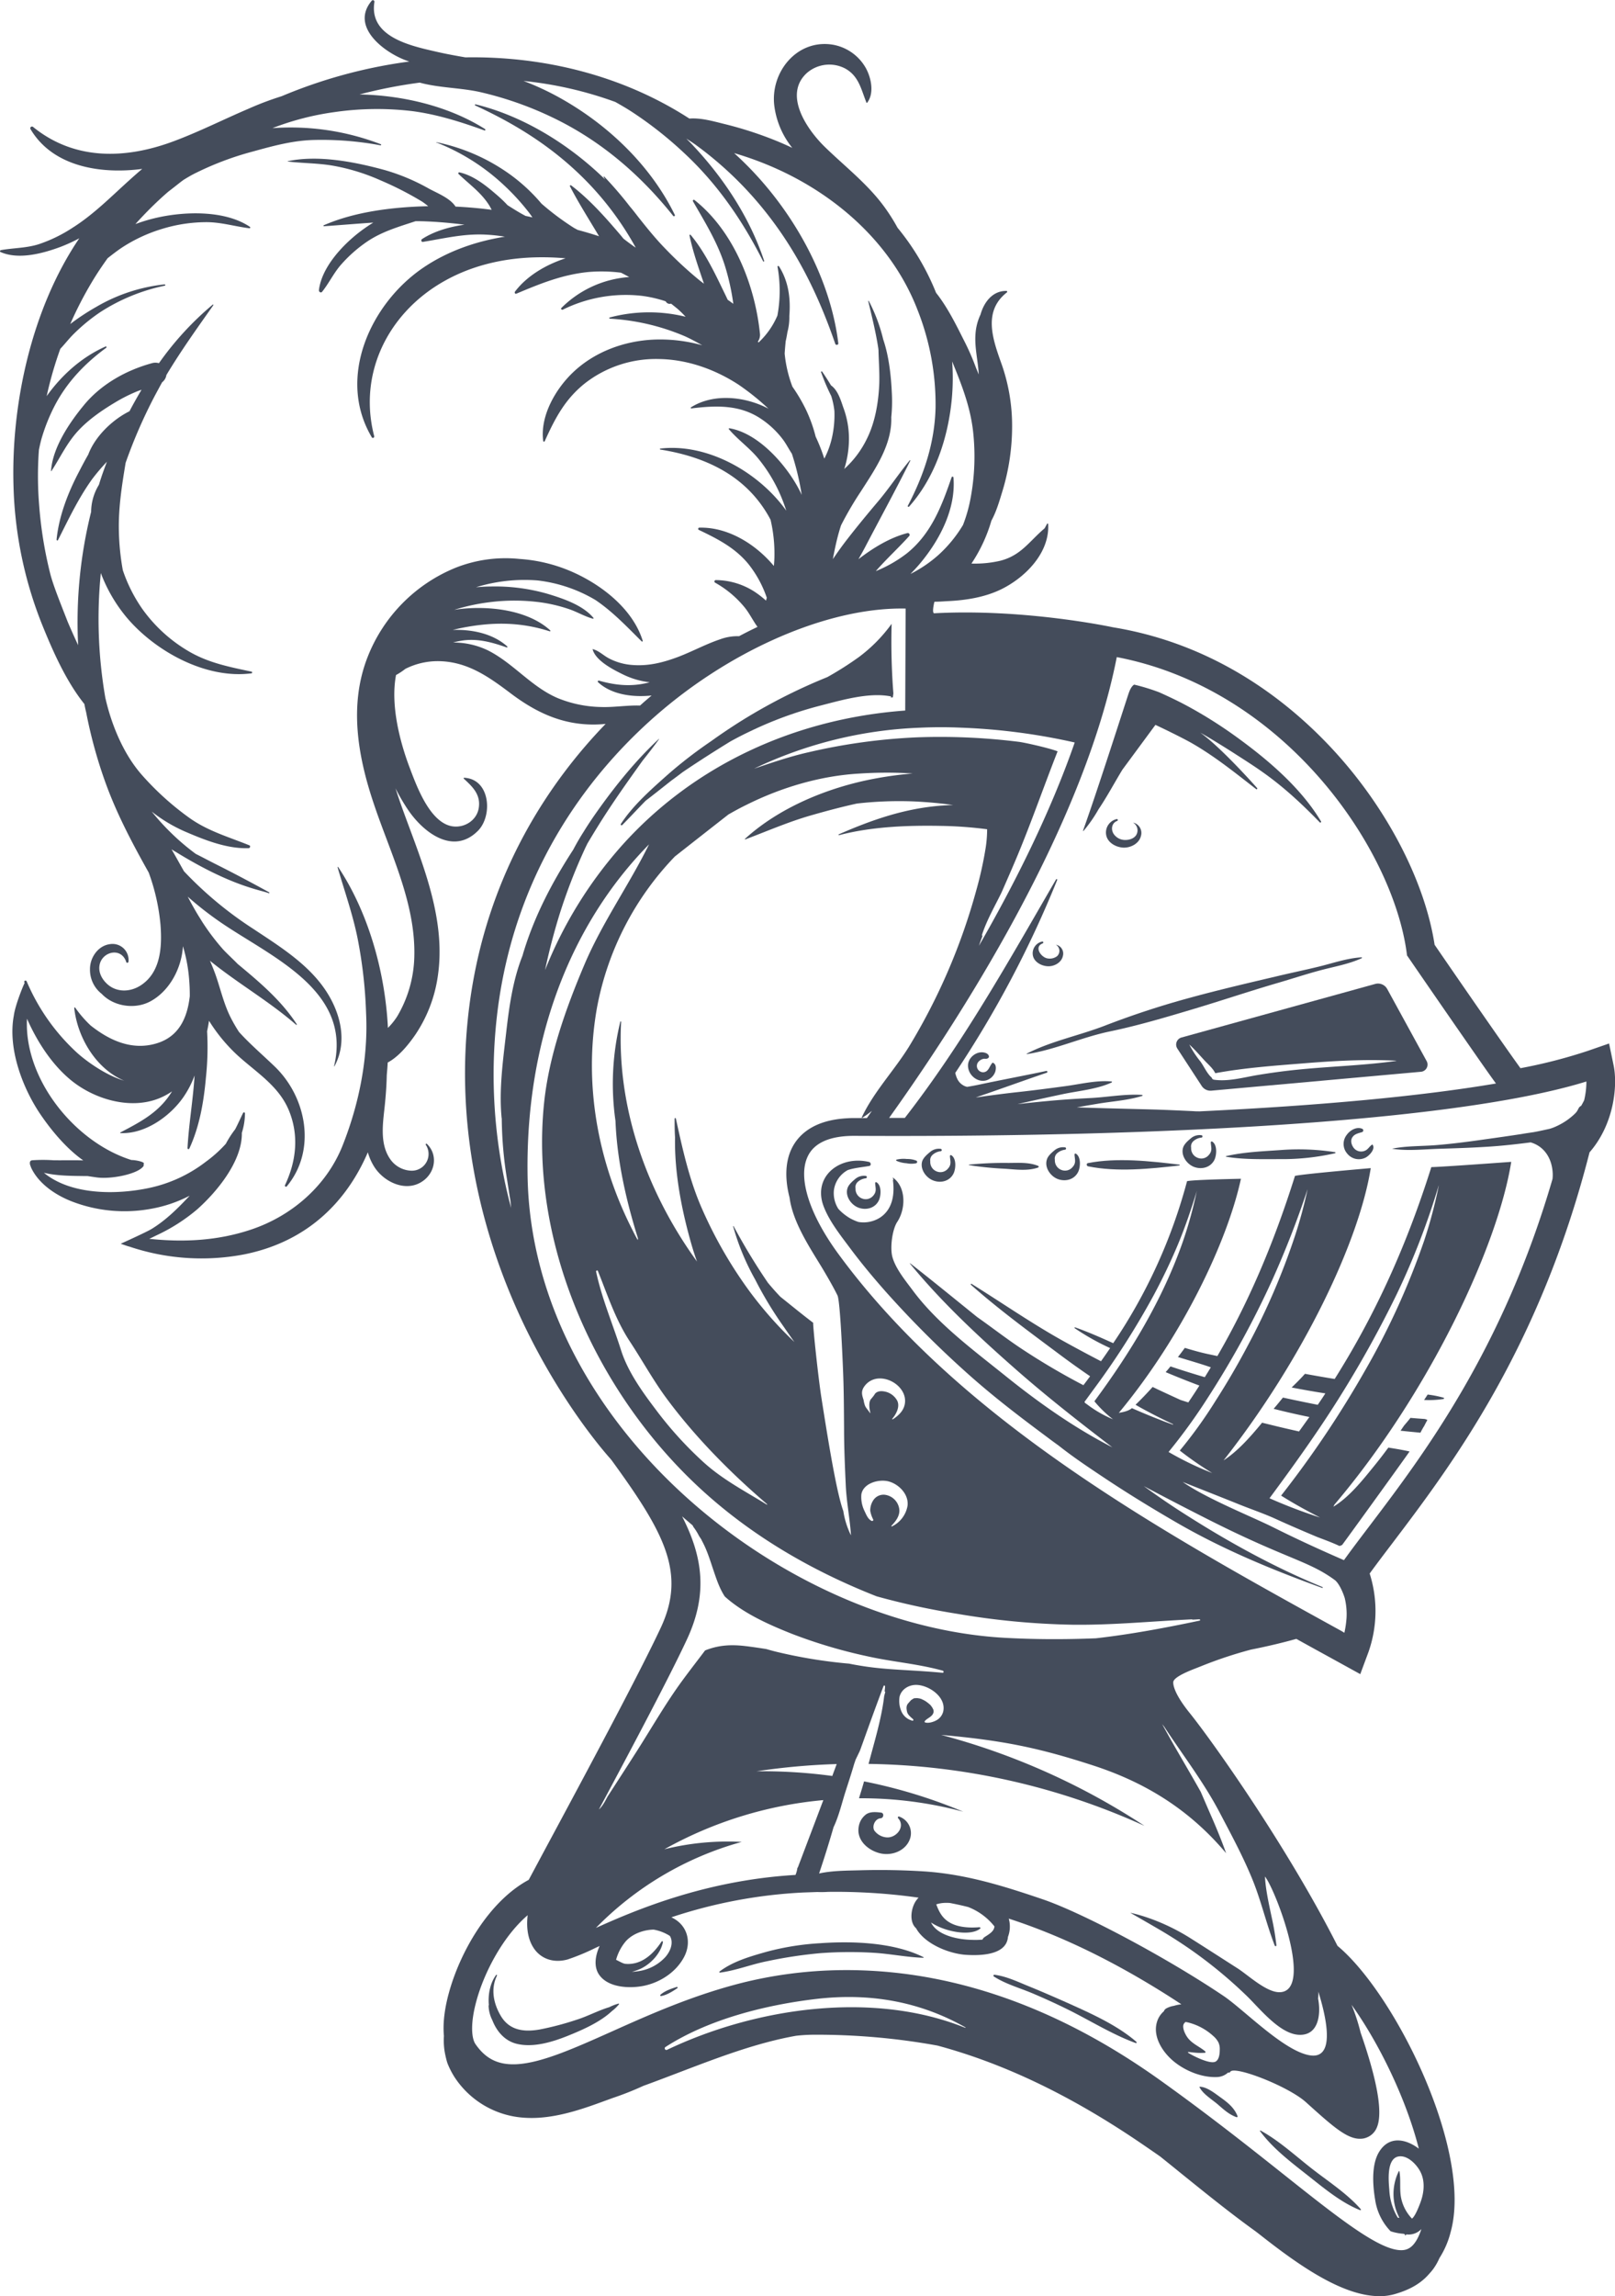 <svg xmlns="http://www.w3.org/2000/svg" viewBox="0 0 670.65 952.93"><defs><style>.cls-1{fill:#444c5b;}</style></defs><title>Asset 3</title><g id="Layer_2" data-name="Layer 2"><g id="Layer_1-2" data-name="Layer 1"><g id="modified_hair" data-name="modified hair"><path class="cls-1" d="M388,254.54c-1.18,0,0-4.71,0-4.71l.19-.11c2,0,3.89-.17,5.68-.26,7.44-.37,15.08-1.6,21.82-4.86,10-4.88,20.25-15.12,19.58-27.09a.26.26,0,0,0-.48-.11c-.31.65-.67,1.24-1,1.86-6.32,5.32-9.71,11.23-18.38,13.45a46,46,0,0,1-12,1.17,63.91,63.91,0,0,0,8.28-17.8c2.14-3.89,3.43-8.49,4.6-12.31a92.09,92.09,0,0,0,4-26.9,77,77,0,0,0-4.65-26.57c-3.56-10-7.34-21.24,2.46-28.93a.34.34,0,0,0-.19-.63c-5.72-.09-9.31,4.67-10.74,9.81a22.18,22.18,0,0,0-2.08,8c-.45,5.66,1.07,11.24,1.35,16.86-.35-.86-.72-1.74-1.09-2.61a102.18,102.18,0,0,0-5.26-11.94c-3.19-6.35-6.74-13.5-11.38-19.35a102.37,102.37,0,0,0-16-27,76.86,76.86,0,0,0-4.88-7.82c-7-9.94-16.66-17.31-25.3-25.71C335.35,54,325.11,39.49,335,30.35A14.19,14.19,0,0,1,351,28.45c5.66,3.13,6.59,8.66,8.79,14.1a.18.18,0,0,0,.32.07c3-3.91,1.69-10.22-.49-14.24a19.55,19.55,0,0,0-15-10c-14.24-1.49-24.61,11.84-23.11,25.26a34.75,34.75,0,0,0,7.49,17.72q-2.91-1.37-5.85-2.6a156.73,156.73,0,0,0-22.34-7.3c-4.91-1.21-9.77-2.61-14.54-2.25-27.27-17.63-59.85-25.94-93-25.4-3.93-.67-7.84-1.39-11.73-2.27-10.56-2.44-28.43-6-26.06-20.72a.64.64,0,0,0-1.08-.56c-9.31,10.93,5.56,21.84,14.76,25a8.46,8.46,0,0,1,.8.28,206.57,206.57,0,0,0-53,14.39,127.81,127.81,0,0,0-13.84,5.23c-10.31,4.4-20.34,9.48-30.86,13.41-20,7.5-41.22,8.15-58.5-5.87a.71.71,0,0,0-1.08.9C22,69.32,42,72.35,59.07,70.1c-1.86,1.55-3.65,3.15-5.45,4.77C46.11,81.64,38.85,89,30.27,94.43A60.71,60.71,0,0,1,16,101.38C10.8,103,5.66,102.87.39,103.8c-.35.07-.58.61-.17.8,7.47,3.29,17.48.61,24.78-2.09a67.48,67.48,0,0,0,7.93-3.62c-19.86,29.25-28.41,69-27.31,103.25a166.5,166.5,0,0,0,11.93,57.24c4.2,10.36,9.73,23.13,17.49,32.8.21,1.12.43,2.23.72,3.34a195.17,195.17,0,0,0,8,29.17c4.73,13.13,11.19,25.3,18,37.44a85.15,85.15,0,0,1,4.89,21.69c.69,8.95.17,19.7-8.23,25.13-4.26,2.76-9.79,3-13.72-.41-2.27-2-3.94-4.89-3.35-8.06,1-5.53,9-7.61,11.08-1.23.17.54.91.34.93-.18a6.66,6.66,0,0,0-7.76-7.23c-4.94.67-8.27,5.61-8.23,10.39a12.63,12.63,0,0,0,4.88,10.24c4.84,5.16,13.68,6.61,20.18,3.11,7.89-4.23,13-13.65,13.53-22.9a64.59,64.59,0,0,1,2.5,12.83,78,78,0,0,1,.35,7.95c-1,8.69-4.3,16.66-13.72,19.53-10.27,3.13-19.61-1.2-27.44-7.39a47,47,0,0,1-6.41-7.41c-.09-.19-.44-.08-.41.16,1.35,12.3,9.08,25.26,20.73,30.14-7.91-2.31-16.39-8.59-20.08-12.06A85.26,85.26,0,0,1,11.09,407.3c-.24-.58-1.16-.38-1,.27,0,.14.09.29.13.44-.17,0-3.88,8.92-4.48,13.48-2.63,14,3.92,30.7,11.39,41.47,4.13,6,10.31,13.61,17.44,18.62-4.1-.13-8.19,0-12.29-.06a65.79,65.79,0,0,0-8.88,0c-.73.09-1.17.46-.93,1.83.17.43.32.89.5,1.34,3.19,6.74,10.37,11.43,17.08,14a60.63,60.63,0,0,0,32.52,3,55.92,55.92,0,0,0,16.18-5.46c-.3.34-.6.69-.93,1C73.31,502,68.64,506.54,63,510c-2.12,1.32-12.77,6.12-12.87,6.16,1.08.39,3.43,1.21,3.54,1.17a93.92,93.92,0,0,0,47.87,3.22c25.76-5.21,42.22-21.43,51.21-42.33a23.14,23.14,0,0,0,2.57,5.86c4.21,6.8,14.06,11.25,21,5.51,4.66-3.87,5.31-10.68.95-14.87a.3.3,0,0,0-.45.39,6.93,6.93,0,0,1-6,10.74,11.09,11.09,0,0,1-8.92-5c-4.52-6.72-2.7-15.73-2-23.23.37-3.78.63-7.6.71-11.45.15-1.73.31-3.46.39-5.21,4.67-2.48,8.64-7.49,11.28-11.27a58.09,58.09,0,0,0,9.55-24.74c2.92-20-3.72-39.6-10.59-58.14-2.35-6.37-4.88-12.94-7-19.64a80.06,80.06,0,0,0,5.36,9.14c6.39,9.31,18.71,18.71,28.88,8.47,6.2-6.24,5.12-21.5-5.74-22-.2,0-.28.26-.13.39,3.67,3.37,7.08,6.61,6.2,12.15-.93,5.92-7.5,9.18-12.94,7.08-8.19-3.17-13.08-16.72-15.88-24.15-3.85-10.22-7.93-25.58-5.53-38.11a26.79,26.79,0,0,0,3.86-2.55,29.85,29.85,0,0,1,15.08-3.16c11.22.56,19.77,6.61,28.46,13.16,8.85,6.7,18.19,11.65,29.38,12.83a49.48,49.48,0,0,0,10.26,0c-22.51,23.25-48.72,60.88-56.26,114.55-8.07,57.41,8.32,106.26,23.48,137.13,15,30.46,31.39,49.54,34.8,53.34l.38.46c21.94,30.13,31.1,46.84,20.55,69.49-8.69,18.63-30,58.44-48.89,93.56l-6,11.2C203.07,789,191,810.05,186.34,827.31c-1.25,4.57-2.6,11.31-2,17.61a29.53,29.53,0,0,0,.26,6.21,41.87,41.87,0,0,0,1,4.48l.24.73a34.33,34.33,0,0,0,2.9,5.67,37.33,37.33,0,0,0,26.76,16.66,45.16,45.16,0,0,0,7.31.26c10.35-.46,20.54-4.19,28.73-7.19l3-1.09a127.19,127.19,0,0,0,12.62-5c4-1.45,7.92-2.94,11.81-4.42l4.85-1.85c15.14-5.76,30.74-11.66,46.72-14.51a67.87,67.87,0,0,1,7.18-.44,280.73,280.73,0,0,1,51.56,4.5c27,7.26,54,20.07,82.16,38.94,3.42,2.3,6.82,4.64,10.31,7.07q4.1,3.28,8.17,6.59c10,8.06,20.25,16.39,31.12,24.24.88.63,2.1,1.6,3.61,2.78,15.42,12.05,33.19,24.37,48.11,24.37.39,0,.77,0,1.15,0a22.53,22.53,0,0,0,5.14-.81c6.51-1.84,11.12-4.56,14.51-8.53a20.57,20.57,0,0,0,1.61-1.93,23.46,23.46,0,0,0,2.56-4.5,36.49,36.49,0,0,0,4.68-10.87c9.24-33.29-22.78-98.56-47-118.74C534.19,765.73,503,722,493.89,710.73c-7.48-9.32-6.67-12.72-6.64-12.86.39-1.43,3.45-3.25,9.1-5.42l2.53-1a175.22,175.22,0,0,1,20.61-6.85c6.73-1.33,13-2.82,18.83-4.45q6.63,3.68,13.21,7.28l13.34,7.35,3.3-8.88a51.19,51.19,0,0,0,.6-32.87c2.75-3.78,5.82-7.83,9.31-12.42,24.4-32.19,61.16-80.67,82-162.38,10.34-11.86,11.68-27.95,10-36.06l-1.89-9.11-8.8,3.05a212.69,212.69,0,0,1-28,7.2c-6.63-9.14-24.17-34.49-35.65-51.22-3.91-25.43-18.72-54.61-39.77-78.29-18.11-20.37-49.09-46.18-93.85-53.48,0,0-36.21-7.82-74.1-5.81M16.16,186.7c.3-1.47.63-2.94,1-4.36a76.55,76.55,0,0,1,5.57-14c5.08-9.74,12.51-17.52,21.37-24,.28-.2.06-.69-.26-.54-9.92,4.41-18.15,11.79-24.46,20.59a157.77,157.77,0,0,1,5.66-19.62c1.8-1.9,3.42-4,5.23-5.83a75,75,0,0,1,11.34-9.38,78.56,78.56,0,0,1,26.84-11c.3-.06.19-.56-.09-.54a70.94,70.94,0,0,0-28.26,9.27,96.43,96.43,0,0,0-10.93,7.19,155.67,155.67,0,0,1,9-17.45c2-3.37,4.24-6.68,6.53-9.88,2.11-1.64,4.21-3.3,6.44-4.73A64.65,64.65,0,0,1,67.3,95,63,63,0,0,1,85.71,92.2c6.18,0,11.81,1.79,17.86,2.53a.32.32,0,0,0,.22-.58c-10.2-6.88-26.55-6.44-38.05-3.94A69.68,69.68,0,0,0,56.22,93c3.22-3.56,6.56-7,10.09-10.26q1.77-1.65,3.63-3.24c1.72-1.3,3.45-2.68,5.27-4.11.3-.21.6-.43.9-.67,1.75-1.08,3.5-2.13,5.32-3a126.06,126.06,0,0,1,23.72-8.88c8.28-2.29,16.51-4.54,25.15-4.75A132.33,132.33,0,0,1,158,60.31c.26,0,.41-.34.18-.43a104.28,104.28,0,0,0-45.05-6.7,114,114,0,0,1,25.45-6.61,123.38,123.38,0,0,1,32.8-.43c10.24,1.36,20.11,4.49,29.81,8,.37.13.5-.41.22-.58-15-9.47-34-14-52.11-14.37a203.31,203.31,0,0,1,25-4.9c8,2.2,17.13,2.13,25.1,3.93a143.5,143.5,0,0,1,29.66,10.35c20.14,9.57,36.67,23.74,50.47,41a.4.4,0,0,0,.67-.44c-10-20.41-27.52-37.14-47.14-48.2a114.53,114.53,0,0,0-15.66-7.34,157.47,157.47,0,0,1,38.13,8.73c2.38,1.34,4.73,2.7,7,4.19a158.69,158.69,0,0,1,21.8,17.22c13.76,12.83,24.13,28,32.58,44.74.13.24.5,0,.41-.2-5.85-17.69-16.48-33.91-29.16-47.5-1-1.13-2.1-2.19-3.16-3.24,1.06.67,2.21,1.4,3.52,2.31A148.74,148.74,0,0,1,317.16,87c13.63,16.86,22.66,35.28,29.7,55.7.22.67,1.34.5,1.26-.24-2.92-23.93-15-47.57-30.51-65.78a140.25,140.25,0,0,0-12.75-13.14,135.21,135.21,0,0,1,18.5,6.89c25.43,11.67,47.42,31.68,57.64,58.14a106.47,106.47,0,0,1,7.5,40.7c-.37,14.54-4.82,27.85-11.52,40.64a.32.32,0,0,0,.52.35c10.93-12.25,16.31-28.95,17.78-45.07a94.06,94.06,0,0,0,.11-15.19c3.84,9.38,7.38,18.31,8.63,28.48a93.86,93.86,0,0,1-1.11,29,60.9,60.9,0,0,1-3,10.37,54.53,54.53,0,0,1-10.28,12.53,53.8,53.8,0,0,1-11.56,7.82c1.47-1.49,2.88-3,4.13-4.52,8.08-9.7,14.8-22.55,13.74-35.52a.4.4,0,0,0-.78-.06c-4.08,11.88-8.45,23.42-18.56,31.54a54.63,54.63,0,0,1-12.92,7.39c4.43-5.08,9.38-9.57,13.87-14.56a.76.76,0,0,0-.77-1.23c-7.33,1.9-14.31,6.22-20.31,10.84.93-1.62,1.86-3.26,2.72-4.9,6.27-12,12.81-23.92,18.82-36a.14.14,0,0,0-.22-.15c-4.62,5.6-8.6,11.69-13.29,17.22-4.23,5-8.4,10.05-12.42,15.21-2.18,2.79-4.23,5.66-6.22,8.58.52-2.85,1.1-5.66,1.79-8.45.48-1.9,1-3.74,1.6-5.57A139.45,139.45,0,0,1,357.45,204c5.9-9.22,13.07-19.44,12.66-30.87a63.57,63.57,0,0,0,.28-9.05c-.3-7.48-1.14-15.9-3.61-23.18a69.52,69.52,0,0,0-6-16c-.07-.13-.26,0-.22.11,1.54,6.54,3.2,13.11,4.19,19.76,0,.15,0,.28.05.44.1,5,.56,10.11.28,15.14-.41,7.28-1.77,15-5,21.56a40.8,40.8,0,0,1-9.48,12.71,42.25,42.25,0,0,0,1.94-12.45,37,37,0,0,0-2.33-13c-1.1-3.18-2.27-7.22-5.12-9.23-1.17-1.94-2.4-3.85-3.67-5.7-.17-.22-.56-.07-.46.21a86.54,86.54,0,0,0,4.22,9.9,32.51,32.51,0,0,1,1.32,6.22,43,43,0,0,1-1,11,35.8,35.8,0,0,1-3.2,8.77,73.25,73.25,0,0,0-3.59-9.13,60.29,60.29,0,0,0-3.93-11,69.78,69.78,0,0,0-5.72-9.74,52.91,52.91,0,0,1-3.22-13.74c.11-1.71.26-3.42.43-5.12.3-1.28.52-2.55.73-3.83a23.46,23.46,0,0,0,.78-6.65c.59-7.3-.34-14.37-4.3-20.61-.17-.26-.67-.15-.6.19a56.48,56.48,0,0,1-.05,20.25A32.71,32.71,0,0,1,315,142.13c-.09-.11-.2-.22-.29-.35a4.87,4.87,0,0,0,.89-3.06c-2-20.18-10.85-42.78-27.2-55.7a.42.42,0,0,0-.63.54c5,8.68,10.18,17,13.23,26.66a97.19,97.19,0,0,1,3.52,15.86c-.78-.56-1.54-1.13-2.34-1.67-.73-1.6-1.51-3.15-2.22-4.62-3.59-7.48-7.8-15.94-13.16-22.3a.27.27,0,0,0-.47.24c1.36,6.63,3.76,13.4,6,20-.75-.56-1.51-1.12-2.24-1.72a163,163,0,0,1-13.9-12.9c-4-4.11-7.56-8.54-11.1-13-1.15-1.49-2.31-3-3.52-4.41A157.25,157.25,0,0,0,250.9,73.28a.15.15,0,0,0-.22.19l.58,1c-.58-.57-1.14-1.13-1.75-1.69-14.36-13.52-32.73-24.76-52-29.47-.28-.06-.43.35-.17.46,18.23,8.36,34.33,18.73,48.11,33.42a127.19,127.19,0,0,1,17.81,24.26c.23.43.49.87.73,1.32-.5-.33-1-.65-1.45-1-1.25-.89-2.46-1.8-3.67-2.75-1.3-1.64-2.68-3.2-3.95-4.67-5.3-6.13-11.28-12.5-17.74-17.41a.32.32,0,0,0-.48.41c3.61,7,8,13.85,12.06,20.7-3-1-5.92-1.84-8.88-2.64-.54-.3-1.1-.58-1.64-.9a110.74,110.74,0,0,1-13.38-10l-.67-.78a73,73,0,0,0-12.63-11.51A79.66,79.66,0,0,0,181.18,59a.05.05,0,0,0-.05.09,87.88,87.88,0,0,1,27.72,17.37,95.3,95.3,0,0,1,11,12c.43.57.84,1.17,1.25,1.77-.34-.08-.67-.17-1-.23-.6-.15-1.21-.26-1.84-.39-2.59-1.34-5-2.88-7.49-4.45a55,55,0,0,0-4.89-4.63c-4.34-3.75-9.39-7.73-15.1-9a.4.4,0,0,0-.36.67c4.34,4.19,9.11,7.49,12.48,12.63a20.28,20.28,0,0,1,1.26,2.25c-5-.67-10-1.1-15-1.34-2.18-3.5-7.73-5.64-11-7.43a85,85,0,0,0-18.41-7.74c-12.31-3.37-27.57-6.37-40.25-3.67-.06,0,0,.11,0,.13,6.35.76,12.75.65,19.08,1.79a84.78,84.78,0,0,1,19.57,6.08,135.3,135.3,0,0,1,17.16,8.79,28.14,28.14,0,0,1,2.5,1.9c-.24,0-.47,0-.71,0-14,.37-29.66,2.23-42.63,7.89a.21.21,0,0,0,.09.41c6.87-.48,13.68-1.06,20.46-1.51-1.84,1.12-3.61,2.33-5.27,3.58-7.33,5.53-16.16,14.87-17.31,24.44-.08.69.8,1.34,1.32.69,2.92-3.65,4.86-7.89,8-11.41a57.36,57.36,0,0,1,10.76-9.46c6.2-4.17,13.16-6.14,20.07-8.43,3.13,0,6.27.15,9.42.37,3.63.26,7.26.63,10.87,1.08-6.29.91-12.64,2.72-17.65,6-.5.31-.28,1.26.37,1.15,8.94-1.45,17.17-3.52,26.35-3a70.89,70.89,0,0,1,7.72.84c-12.17,1.92-24.11,6.11-34.27,13.11-21.63,14.91-35.65,45.55-21,70.15.32.57,1.12.11,1-.45-6.78-26,5.73-51,28.63-64.12,11.38-6.55,24.35-9.64,37.42-10.09a111.12,111.12,0,0,1,13.41.37c-8.12,2.63-16,7.23-21,13.82-.28.37,0,1.08.54.87,9.92-4.17,19.08-7.91,29.88-9a64.18,64.18,0,0,1,13.59.28c1.15.58,2.27,1.18,3.42,1.81a44.23,44.23,0,0,0-28.15,12.81c-.42.41.15.91.58.72a59.13,59.13,0,0,1,32.66-5.75,52.25,52.25,0,0,1,10,2.27c.11.13.19.26.3.39a1.84,1.84,0,0,0,2,.6c.84.67,1.68,1.34,2.5,2a42.14,42.14,0,0,1,3.53,3.44,63.52,63.52,0,0,0-31.53.3c-.28.09-.17.47.09.5a92.3,92.3,0,0,1,31.2,7.32c2.4,1.08,4.77,2.38,7.15,3.72a64.57,64.57,0,0,0-20.14-2.36c-12.38.56-24.71,5.1-33.72,13.78-7.15,6.9-13.53,18-12.19,28.26,0,.31.5.46.63.13,4.32-9.57,8.53-17.65,17-24.26A48,48,0,0,1,273.65,149c11.77.18,23.18,4.24,33,10.61a103.17,103.17,0,0,1,12.46,10c-.39-.21-.78-.41-1.14-.58-9.36-4.54-21.87-5.75-31,0-.22.13-.11.5.13.47,10.11-1.25,20-1.64,28.86,4.28a37,37,0,0,1,9.4,8.95c1.27,1.77,2.27,3.76,3.48,5.57a109,109,0,0,1,4.08,17.09c-.28-.61-.56-1.23-.89-1.84-5.27-10.35-17-23.83-29.14-25.81-.17,0-.39.17-.24.34,3.7,4.39,8.56,7.76,12.25,12.25a64.06,64.06,0,0,1,9.53,15.92c.78,1.88,1.47,3.78,2.09,5.69-.3-.41-.6-.85-.93-1.26-11.42-15.12-32.06-26.77-51.39-24.52a.21.21,0,0,0,0,.41c18.84,3,35.62,10.83,45.24,28.11.19.35.36.69.54,1a61.64,61.64,0,0,1,1.62,14.75c0,1.49-.11,3-.24,4.45-7.84-9.37-19.32-16.16-30.81-15.9a.51.51,0,0,0-.22,1c7.76,3.7,15.13,7.48,20.62,14.3a46.66,46.66,0,0,1,7.47,13.79c-.11.39-.22.78-.32,1.19a40.88,40.88,0,0,0-4.61-3.59,30,30,0,0,0-16.29-4.93.58.58,0,0,0-.23,1.08,42.63,42.63,0,0,1,12.2,10.2c2,2.42,3.48,5.53,5.4,8.15-2.54,1.21-5.12,2.5-7.66,3.86a20.85,20.85,0,0,0-7.91,1.3c-5.94,2-11.41,5-17.26,7.24-6.23,2.35-12.36,3.93-19.06,3.41a24.66,24.66,0,0,1-9.79-2.74c-2.35-1.23-4.14-3.16-6.74-3.85,0,0-.06.05-.06.09,1.27,4.67,8.25,8.27,12.29,10.26a34.09,34.09,0,0,0,11.41,3.41c-6.87,1.84-13.46,1.5-21.09-.69a.39.39,0,0,0-.34.67c5.61,5.19,14.43,6.33,22.23,5.51-1.06.91-2.12,1.8-3.16,2.7l-1.64,1.47c-5.33-.17-10.76.78-16.14.61a50,50,0,0,1-18-3.68c-11-4.66-18.45-14.49-29-19.81a33,33,0,0,0-14.5-3.28,34.49,34.49,0,0,1,4.28-.87c6.24-.82,12.18.87,18,2.92.24.07.39-.28.21-.43-6-5.34-14.54-7.11-22.64-6.85,1.08-.26,2.14-.5,3.22-.73C204,258.08,215.77,258,228.28,262a.23.23,0,0,0,.21-.39c-9.44-8.62-25.79-10.31-38-8.79l-1.84.26a83.33,83.33,0,0,1,14.65-3.16,81.33,81.33,0,0,1,21.93.17,63.66,63.66,0,0,1,11.43,2.83c3.24,1.15,6.24,2.94,9.55,3.85a.22.22,0,0,0,.24-.32c-4.35-5.27-12.47-8-18.84-9.94a78.81,78.81,0,0,0-23.83-3.11c-2,0-4.06.15-6.12.32a68.45,68.45,0,0,1,25.58-2.83,60.68,60.68,0,0,1,24,8.1c7.11,4.78,13,11,19.25,17.22a.26.26,0,0,0,.41-.26c-4-12.92-16.44-22.75-28.36-28.21a65,65,0,0,0-22.77-5.77,56.39,56.39,0,0,0-26.53,3.63,65.94,65.94,0,0,0-36.65,37.24c-7.71,19.84-4,41,2.58,60.56,6.91,20.74,17.56,41.48,16.87,63.89A50.91,50.91,0,0,1,165,421.72a27.5,27.5,0,0,1-3.91,4.86c-1.23-24.44-8.7-48.83-20.67-66.76-.09-.11-.28,0-.24.11,2.87,9.83,6.29,19.46,8.32,29.53A192.72,192.72,0,0,1,152,419.94c.22,5.49,1.51,27.16-9.76,55.53-6.59,16.55-20.94,29.12-38,34.82-13.8,4.63-28,5.34-42.26,3.83,1-.45,1.91-.91,2.83-1.36a75.07,75.07,0,0,0,17-10.8c8-7.07,18.86-20,18.62-31.83a27.5,27.5,0,0,0,1.3-8.08.41.41,0,0,0-.78-.17c-1.08,2.16-2.11,4.54-3.3,6.8a41.32,41.32,0,0,0-3.87,6,53.75,53.75,0,0,1-8.32,7.47A58.37,58.37,0,0,1,62,493c-13.54,2.88-32.44,3.06-43.77-6.29C23.6,488,29.52,488,34.92,488.07c.47,0,.93,0,1.4,0,1.36.21,2.73.42,4.1.6,6,.75,17-1.47,19.19-4.76a1,1,0,0,0,0-.78c1.1-.92-3.79-1.78-5-1.7-23.48-7.32-44.72-33.59-43.4-58.66,4.26,9.65,10.32,18.91,18,25.3,9.68,8.06,24.78,12.64,36.9,7.73a28.21,28.21,0,0,0,5.33-2.87c-5.22,8.6-12.89,12.57-21.49,17.07-.13.06,0,.24.06.24,10.05.49,20.33-6.74,25.93-14.61a40,40,0,0,0,4.86-9.29c-.63,10.09-2.38,20.07-2.94,30.16a.4.4,0,0,0,.76.17c4.25-9.16,6-19.46,6.89-29.46A119,119,0,0,0,86,428c.17-.84.34-1.68.49-2.5.11-.63.22-1.26.31-1.86A69.49,69.49,0,0,0,98.56,437.9c7.87,7.19,17.22,12.72,21.43,23s3.07,20.95-1.64,30.94c-.21.45.39.92.74.51,12.48-15,8.21-37.11-5.1-49.82-5.08-4.88-10.2-9.24-14.72-14.23a62.57,62.57,0,0,1-3.67-6.4c-2.81-5.7-4.1-11.84-6.24-17.78-.65-1.77-1.38-3.59-2.18-5.4,11.55,9.38,24.58,16.79,35.82,26.6a.18.18,0,0,0,.26-.22c-6.53-10-15.52-17.54-24.57-25.06-1.94-2-4-3.85-5.92-5.88A94.6,94.6,0,0,1,84,382.61c-.67-1.1-1.36-2.18-2-3.24-1-1.66-1.93-3.33-2.85-5-.39-.76-.8-1.49-1.19-2.25a140.71,140.71,0,0,0,12.25,9.68c20.82,14.74,56.21,28.43,48.52,60.65a.08.08,0,0,0,.15.06c5.68-10.43,2.4-22.68-4-32-7.39-10.78-19.12-18-29.82-25.1a155.35,155.35,0,0,1-28.65-23.81c-1.73-3-3.41-6.14-5.18-9.12.67.41,1.32.82,2,1.21,23.07,14.2,34.85,15.58,38.35,17a.21.21,0,0,0,.19-.37c-7.28-4-14.6-7.89-22.06-11.63-2.76-1.38-5.57-2.89-8.42-4.32a96,96,0,0,1-8.93-7.45A100.33,100.33,0,0,1,63,336.81,63.06,63.06,0,0,0,76.59,345c8.21,3.54,17.59,7.32,26.68,7,.58,0,.87-1,.26-1.19-8.64-3.5-17.22-5.9-24.93-11.41a117.86,117.86,0,0,1-19.53-17.62c-11.46-12.88-15-31.05-15.32-32.13a191.9,191.9,0,0,1-1.88-51.83,63.68,63.68,0,0,0,10.89,18.62c11.86,13.94,32.77,25.47,51.66,23a.36.36,0,0,0,0-.71c-9-1.92-17.5-3.54-25.6-8.17a62.24,62.24,0,0,1-19.73-17.86A63.13,63.13,0,0,1,51,236.63a103,103,0,0,1-1.64-16.46c-.2-9.6,1.27-18.78,2.81-28.11a209.79,209.79,0,0,1,12.16-27.89c1-1.86,2-3.72,3-5.53a4.66,4.66,0,0,0,1.77-3c6-10,12.68-19.33,19.46-28.93.11-.15,0-.43-.23-.28A127.35,127.35,0,0,0,66,150.73a5.15,5.15,0,0,0-2.91,0c-10.74,2.93-21.15,8.75-28.28,17.45-6,7.28-13,17.61-13.62,27.31,0,.11.11.11.16,0,3.78-5.76,6.41-11.68,11.23-16.85,4.32-4.62,9.83-8.4,15.25-11.64a66.5,66.5,0,0,1,9.32-4.67c.51-.19,1.05-.39,1.62-.56-1.75,2.92-3.42,5.9-5,8.9-7.15,3.54-14.34,10.5-17.13,18-1.38,2.37-2.63,4.77-3.78,7-4.58,8.67-8.4,18.52-9.37,28.26,0,.33.41.56.58.22,4.41-8.69,8.42-17.24,14.13-25.22a81.61,81.61,0,0,1,6.2-7.3c-1.08,2.83-2.12,5.68-3,8.51-.11.35-.21.72-.34,1.09a21.77,21.77,0,0,0-3.22,11.19,188.79,188.79,0,0,0-5.39,55.34q-2.25-4.81-4.34-9.71c-2.88-7.41-6-15-7.28-20.08a168,168,0,0,1-4.55-28.06A148,148,0,0,1,16.16,186.7ZM272.35,297c29.71-26,67.28-43,98-44.37,1.95-.09,3.85-.11,5.73-.07l-.18,42.32c-46.51,3.42-88,23.08-117.4,55.74a175.12,175.12,0,0,0-32.17,52q2.48-11.65,6-23.07a228.92,228.92,0,0,1,10.46-27.09c.35-.8.76-1.56,1.12-2.34,1.62-2.74,3.27-5.44,4.95-8.14,5.66-9.05,11.82-17.69,18-26.32,2.33-2.91,4.62-5.85,6.79-8.87a.06.06,0,0,0-.09-.09c-9.12,8.47-17.35,18.56-24.59,28.65-2.24,3.13-4.49,6.39-6.59,9.81-1.55,2.42-3,4.92-4.34,7.47-8.55,13.16-15.88,27.07-20.52,42.15-.2.58-.35,1.19-.52,1.79-4.06,10.16-5.6,21.41-6.83,32.2-1.32,11.47-3,23.7-1.86,35.23a.16.16,0,0,0,.05.11,164.58,164.58,0,0,0,2.16,25.13c.47,2.89.9,5.94,1.44,9,.09,1,.18,2.06.28,3.07A214.64,214.64,0,0,1,207,416.6C215.29,357.74,247.12,319.07,272.35,297Zm-50.43,511.9c3.07,4.22,8.19,5.84,13.83,4.28A91.52,91.52,0,0,0,247,808.53l2-.93c-1.84,4.06-2.57,8.73-.07,12.12,3.83,5.25,12.6,5.57,18.32,4.43,6.89-1.39,13.51-5.69,16.83-12s1.28-13.44-5.29-16.45a204.74,204.74,0,0,1,54.85-10.3l5.77-.2a43,43,0,0,0,4.54-.06,247.09,247.09,0,0,1,37.5,2.4,12.49,12.49,0,0,0-1.1,1.34c-2.11,3.13-2.85,8.79.05,11.34,3.63,6.61,13.89,10.65,20.84,11.06,4.84.3,14.07.28,16.66-4.95a6.69,6.69,0,0,0,.65-2.33s0-.09,0-.13a12.09,12.09,0,0,0,.35-7.63c21,6.81,41.91,16.88,63.91,30.57,2.67,1.67,5.25,3.33,7.77,5a15.74,15.74,0,0,0-3.11.63,9.58,9.58,0,0,0-3.24,1.12,2.15,2.15,0,0,0-.91,1.13,9.33,9.33,0,0,0-2.78,4.15c-2.1,6.28,2.29,12.94,7,16.76S498.94,862.17,505,862a7.19,7.19,0,0,0,5-1.9.66.66,0,0,0,.89-.28c1.53-2.73,24.15,6,31.47,12.66,11,9.91,17.07,15.38,22.73,15.12a6.84,6.84,0,0,0,2.42-.5,7.42,7.42,0,0,0,4.28-4.27c2.85-6.81-.84-22.26-6.79-39.32A81.11,81.11,0,0,0,561.25,832c11.47,16,22.73,39.19,27.93,59.71-5.46-4.12-12.4-5.46-16.55,1.45-3.22,5.36-2.57,14-1.57,19.83a23.68,23.68,0,0,0,6.41,13,21.66,21.66,0,0,0,4.78,1l.65.06a.74.74,0,0,1,.62.67.13.13,0,0,1,.09.05,4.54,4.54,0,0,0,.39-.48,7.31,7.31,0,0,0,6.26-2.22c-2.5,7.49-5.55,8.66-8,8.77-9.07.39-26-13-49.37-31.57-13.85-11-31.06-24.63-51.18-39-45.17-32.24-91.77-47.53-138.48-45.48a179,179,0,0,0-34.68,5C288,827.93,269.89,836,253.92,843.16c-15.68,7-29.23,13.05-39.56,13.52-7.52.33-12.72-2.27-16.94-8.4-1.53-2.27-2.24-8.15.41-17.85,3.38-12.4,11.33-27.07,21.29-35.6C218.45,800.53,219.4,805.41,221.92,808.89Zm54.4,40.64c18-11.62,41.94-17.56,63-20,21.77-2.49,42.47,1,61.59,11.84.11,0,0,.23-.06.19C362.35,826,313.55,833.26,277,850.7A.68.68,0,0,1,276.32,849.53Zm304.8,70.89-.67-.07a24.52,24.52,0,0,1-3.52-11.56c-.28-3.45-1.27-13,3.85-13.85,3.71-.62,7.43,3.27,9,6.23,2.16,4.12,1.56,9.07-.06,13.24-.58,1.49-2,5.23-3.37,6.33a17.39,17.39,0,0,1-4.65-9.31c-.51-3.44.05-7-.58-10.35a.14.14,0,0,0-.26,0A21.31,21.31,0,0,0,581.12,920.42Zm-33.76-91a20.84,20.84,0,0,0,.1-2.87c4.56,14.67,5.88,27.67-3.22,26.46-10.73-1.42-27.58-18.9-36.12-24.67-23.76-16-58.59-34.5-75.1-40.12s-32.21-10.5-49.54-11.6q-13.12-.81-26.29-.45c-5.23.15-11.47.1-17.05,1.33q3.21-9.52,6-19.2c2.2-4.58,3.44-10,4.93-14.67,1.23-3.85,2.52-7.74,3.65-11.65l.62-1.79c.59-1.21,1.17-2.4,1.73-3.59.35-.9.65-1.81,1-2.72,2.89-8.1,5.83-16.2,8.85-24.2.11-.3.63-.17.61.13,0,.72-.11,1.45-.17,2.16.15,0,.28.16.23.33-.15.56-.3,1.1-.43,1.66-1.12,9.42-4.08,18.93-6.48,28.07a286.18,286.18,0,0,1,114.59,25.71A287.88,287.88,0,0,0,390.83,720c25.71,2.29,40.59,5.34,63.5,12.81,22.49,7.37,40.27,19,54.83,36.28-1.79-5-3.78-9.9-5.9-14.76-1.56-3.54-3.09-7.13-4.64-10.71-5.28-9.42-10.89-18.65-16-28.09.29.37.59.74.87,1.12,7.71,11.78,16.4,23,23,35.59,4.73,9,9.63,18.06,13.48,27.46,3.71,9,5.85,18.62,9.38,27.72.13.34.73.34.69-.09A106.71,106.71,0,0,0,528.15,796c-1.1-5.21-2.64-12-2.85-17.22,4.56,5.79,20.26,47.34,6.28,48-5.61.26-13.35-7.19-17.82-10-6.46-4.13-12.92-8.3-19.38-12.38-13.37-8.45-25-10.57-25-10.57s8.44,4.84,12.12,7c4.3,2.51,8.47,5.19,12.55,8a190,190,0,0,1,23.57,19.38c5.38,5.18,13.63,15.79,21.67,16.25C547.81,844.93,548.54,835.51,547.36,829.46Zm-170.68-119c.24,1.21,1.6,2.24,2.5,3.06.26.24.05.72-.3.61a6.76,6.76,0,0,1-4.43-3.57,11,11,0,0,1-.9-6.37c.82-3.28,4.1-5.08,7.3-4.9,5.18.28,12.2,5.16,10.82,11.1a5.73,5.73,0,0,1-2.57,3.44c-1.23.75-3.54,1.53-5,1a.34.34,0,0,1-.08-.5c.84-1.1,2.37-1.53,3.22-2.74a2.44,2.44,0,0,0,.45-1.15,2.67,2.67,0,0,0-.11-.88,6.86,6.86,0,0,0-1.23-1.93,14.11,14.11,0,0,0-1.51-1.25,2.82,2.82,0,0,0-.37-.26,7.56,7.56,0,0,0-.76-.45c-.51-.28-1.14-.54-1.16-.56a7.1,7.1,0,0,0-1-.26c-.09,0-.54-.07-.65-.09-.39,0-1.06.09-1,0a4.77,4.77,0,0,0-.57.2,2.71,2.71,0,0,0-.26.15c-.77.54-.51.23-1.1.88-.36.44-.77.85-1.1,1.28C376.25,708.3,376.44,709.32,376.68,710.51Zm-31.09,26.61a215.68,215.68,0,0,0-31.41-1.94,280.52,280.52,0,0,1,33.27-3C346.82,733.82,346.19,735.46,345.59,737.12Zm61.25,62.76c-3.85.31-8.3.18-11.82-1.59s-5-4.56-6.22-7.89a13.66,13.66,0,0,1,2.76-.56,18,18,0,0,1,2.94,0c2.49.49,4.95,1,7.39,1.64a.11.11,0,0,1,.07,0,25.78,25.78,0,0,1,11,8.08c-.19,2.05-2,3.07-4.17,4.47a2.43,2.43,0,0,0-.8,1,31.46,31.46,0,0,1-4.3.11c-5.44-.08-14.39-1.66-17.07-7.21,6,4,16.55,5.81,20.49,2.48C407.27,800.21,407.08,799.88,406.84,799.88Zm93.72,51.6c-2.55-2.19-5.75-3.24-7.69-6.2-.78-1.17-1.95-3.59-1.38-5.06a2.61,2.61,0,0,1,.82-1,12.26,12.26,0,0,1,1.7.37,24.2,24.2,0,0,1,9.88,5.51,8.88,8.88,0,0,1,1.9,2.27c0,.09.11.17.15.26a6.55,6.55,0,0,1,.58,3.07c0,1.53-.19,4.19-1.81,5-2.25,1.08-8.67-2.16-10.37-3.14-3.14-1.81,1.14-.15,6-.56A.29.29,0,0,0,500.56,851.48ZM275.29,806a.32.32,0,0,0-.59-.22c-3.34,5.1-8.31,9.83-15,9.23-1-.09-2.44-1-3.87-1.67a20.15,20.15,0,0,1,3.85-7.47c2.74-3.26,7.52-5,11.77-5.06a18.72,18.72,0,0,1,6.7,2.6c1.51,2.35.69,5.94-1.94,8.88A18.81,18.81,0,0,1,265,818.07a19.92,19.92,0,0,1-2.63.24,19.94,19.94,0,0,0,3.71-1.29C270.3,815,274.36,810.69,275.29,806Zm-27.83-5.9A134.92,134.92,0,0,1,308,764.41a109.17,109.17,0,0,0-32.11,3.05,165.78,165.78,0,0,1,66-20.4c-.17.5-.36,1-.56,1.49q-2.74,7.29-5.53,14.61l-2.94,7.77c-.49,1.3-1,2.6-1.47,3.89-.1.15-.19.3-.28.46a10.1,10.1,0,0,1-.78,2.83C293.28,780.31,264.51,792.43,247.46,800.1Zm1.25-49.17c15.06-28.15,29.65-55.74,36.54-70.54,8.75-18.78,6.65-34.2-2-51.08q2.18,1.89,4.34,3.7c.13.22.24.45.35.67a24.84,24.84,0,0,1,2.38,3.82c.34.5.67,1,1,1.54,0,0,0,0,0,0s.11.3.18.43c2.11,3.82,3.43,8.25,4.75,12.14s2.55,7.63,4.73,10.95c7.89,7.13,18.67,11.84,28,15.54a208.74,208.74,0,0,0,31.39,9.31c10.26,2.29,21,3.11,31.13,5.94.48.13.43.91-.06.87-13.64-1.28-23-1.11-33.9-2.9-1.64-.26-3.29-.56-4.93-.89a205.3,205.3,0,0,1-30.18-4.92c-1.43-.35-2.85-.74-4.26-1.15-2.74-.43-5.48-.84-8.25-1.18-5.49-.67-10.37-.59-15.64,1.21-.5.17-1,.36-1.49.56-3.11,4.14-6.31,8.23-9.38,12.42-6.91,9.4-12.72,19.6-19,29.43-4,6.28-8.08,12.55-12.12,18.81C251.76,746.56,250.31,749.59,248.71,750.93ZM219.09,488.32c-1-56.45,17.72-104.65,50.43-137.9-8.3,16.89-19.38,32.34-26.83,49.89-7.67,18.08-14.72,37.83-16.75,57.4-6.11,59,21.93,121,65.79,160.91,21.11,19.21,45.82,33.47,72.33,43.88a301.42,301.42,0,0,0,33.42,7.24,315.78,315.78,0,0,0,47.73,4.53c16.63.22,33.08-1.44,49.67-2.22a.43.43,0,0,1,.28.11c1,0,1.94-.11,2.92-.13.3,0,.41.47.1.54-14.23,3-28.64,5.7-43.12,7.34-13.35.54-26.25.46-38.33-.23C325,674.34,221,591.38,219.09,488.32ZM557.27,677c-74.15-40.83-158.19-87.11-209.13-156.61-12.16-16.6-16.92-31.74-12.7-40.51,2.7-5.66,9.29-8.54,19.48-8.49,49.07.26,94.95-.54,136.39-2.38,78.3-3.46,136-10.43,167.46-20.18a33.45,33.45,0,0,1-.93,7.8c-.39.78-.8,1.56-1.25,2.31a2.14,2.14,0,0,0-1.08,1.08,15.23,15.23,0,0,1-.76,1.34c0,.05-.06.07-.08.11-.2.2-.35.39-.52.58a27.29,27.29,0,0,1-7.52,5.21,20.4,20.4,0,0,1-3.11,1.21c-2.23.48-4.45,1-6.63,1.38-1.67.26-3.35.48-5,.78-5.23.8-10.45,1.54-15.7,2.27-6.46.93-13,1.77-19.49,2.31-6.12.52-12.49.28-18.52,1.49v.05c6.38,1,13.2.19,19.62,0s13.05-.41,19.55-.82c6.12-.36,12.21-1.06,18.28-1.83,5.73,1.68,8.92,6.76,9.16,13a14.45,14.45,0,0,1-.09,2.2C624,560.33,591,603.91,568.61,633.4c-3.93,5.18-7.41,9.76-10.5,14.06a1.21,1.21,0,0,1-.25-.08c-10.42-4.54-19.25-8.6-29.41-13.66-9-4.47-27.37-11.77-37.31-18.69,1.08.44,18.45,7.29,23,9.14,5.21,2.12,10.5,3.87,15.62,6.2,5.72,2.62,11.49,5.08,17.28,7.52,3.09,1.17,6.2,2.31,9.18,3.7a4.49,4.49,0,0,0,1.13-.44c.52-.62,23.61-32.51,28-38.78-2.9-.64-5.86-1.14-8.82-1.6-1.88,2.55-3.8,5.06-5.81,7.52-4.82,5.92-10.39,13-17,17a0,0,0,0,1,0,0l.39-.82c39.62-46.69,67.94-107.55,73.45-142.29,0,0-29,2.14-33.18,2.18-11.13,35.28-24.61,63.3-40.14,87.93q-6.16-1-12.34-2.14c-1.77,2-3.65,3.85-5.53,5.68,4.67.89,9.33,1.73,14,2.44-1,1.58-2.09,3.18-3.15,4.74-4.84-.95-9.66-1.95-14.46-3-1.16,1.43-2.31,2.85-3.52,4.26l-.34.41q7.38,1.88,14.84,3.39c-1.43,2-2.85,4-4.3,6-3.31-.74-6.59-1.49-9.87-2.29l-5.47-1.34c-4.8,5.79-10,11.75-16,15.64,33.27-42.33,56.3-91,61.12-121.29,0,0-27.83,2.38-31.46,3.22-9.39,29.81-20,53.69-32.23,74.77l-3.35-.71c-3.37-.69-6.76-1.66-10.17-2.68q-1.39,1.92-2.86,3.8c4.41,1.36,8.82,2.6,12.9,4l.76.26c-.82,1.38-1.67,2.74-2.51,4.1-4.77-1.4-9.53-2.89-14.24-4.47-.64.8-1.31,1.58-2,2.38q7,2.94,14,5.57c-1.51,2.38-3.05,4.71-4.6,7l-3.16-1q-4.92-2.24-9.83-4.54c-.6-.3-1.21-.6-1.83-.88-2.27,2.55-4.63,5-7.09,7.38,1.69,1,3.37,1.93,5.1,2.83,3.46,1.86,7,3.59,10.52,5.25a.36.36,0,0,1-.11.16c-1.79-.63-3.58-1.26-5.35-2-3.94-1.51-7.83-3.15-11.69-4.84-1.17,1.08-3.42,1.67-5.47,1.95a2,2,0,0,0,.3-.28c26.12-31.53,44.81-70.72,50.47-96.86,0,0-19.77.37-22.38,1a221.36,221.36,0,0,1-30.66,67.23c-5.23-2.36-10.48-4.69-15.86-6.57-.21-.06-.28.24-.13.35A98.37,98.37,0,0,0,461,559.47c-1.25,1.83-2.5,3.65-3.8,5.46q-7.94-4.11-15.75-8.44c-13-7.24-25.36-15.82-38-23.68-.22-.13-.46.21-.26.39,11.73,10.37,24.22,19.5,36.75,28.86q6.29,4.7,12.74,9.1c-.9,1.23-1.83,2.48-2.78,3.71A285.24,285.24,0,0,1,424.6,560c-6.44-4.23-12.53-9-18.82-13.41-9.25-7.46-18.45-15-27.81-22.3-.06,0-.17,0-.1.11,13.48,16.42,29.23,31,45.22,45,12.55,10.95,25.62,21.15,38.84,31.26-15.88-8.14-30.53-18.49-44.42-29.66-13.33-10.72-28.34-21.76-38.56-35.58-2.94-3.94-7-8.88-8.34-13.66-1.08-3.69-.15-11.45,2-14.69,3.5-5.29,3.78-14.26-1.75-18.32-.05,0-.13,0-.11.06.13.35.23.7.34,1,0,0-.06-.11-.11-.15a.11.11,0,0,0-.19.06c.76,5.69,0,11.95-5.18,15.49a12.77,12.77,0,0,1-9.17,1.91,21.64,21.64,0,0,1-3.24-1.41,21.13,21.13,0,0,1-5.05-4,12.14,12.14,0,0,1-1.88-7.6,11.15,11.15,0,0,1,5.81-8.53c2.81-.93,5.88-1.15,8.9-1.69.89-.17.69-1.47-.06-1.66-11.45-2.73-22.52,5.07-19.45,16.72a20.84,20.84,0,0,0,.76,2.22c2.48,6.16,7.19,12,11.17,17.35,4.43,5.92,9.18,11.6,14.08,17.16a422.37,422.37,0,0,0,33.1,33.27c11.37,10.26,22.26,18.54,34.53,27.67,1.49,1.13,3,2.23,4.53,3.33,6.08,4.82,12.58,9.14,18.93,13.37,9.68,6.44,19.66,12.56,29.73,18.39C507.75,643,528,651.35,549.06,659c.2.08.33-.26.13-.35-20.39-8.34-40.14-19.31-58.65-31.22-5.32-3.41-10.48-7-15.58-10.69,8.42,4.47,18.51,9.7,27.05,14,32.62,16.44,41.5,17,52.45,25.12,1.49,1.3,3,4.33,3.94,7.28a28.19,28.19,0,0,1,.77,8.32,42.14,42.14,0,0,1-.9,6.16Zm-67.34-75a141.2,141.2,0,0,0,13.48,9.33,131.18,131.18,0,0,1-18.15-8.75,236.93,236.93,0,0,0,16.29-22.49,379.47,379.47,0,0,0,26.69-48.7A391.41,391.41,0,0,0,543,493.51,188.21,188.21,0,0,1,537.72,513a286,286,0,0,1-19.47,45.26Q512,570.14,504.69,581.5A189.16,189.16,0,0,1,489.93,602Zm-35.47-20.46a46.54,46.54,0,0,0,7.75,7.49,48.14,48.14,0,0,1-10.78-6.2c-.26-.21-.89-.54-1-.82s0-.37.31-.75c1-1.37,2-2.73,3-4.11a332.18,332.18,0,0,0,25.36-39.64c3.68-6.87,7.07-13.9,10.07-21.09s5.55-14.73,7.87-22.27c-.07.28-.13.51-.18.73a171.9,171.9,0,0,1-5.64,20.33C482.8,539.33,469.58,561.13,454.46,581.55ZM532,620.69c5.23,3.31,10.67,6.27,16.18,9.1a213.18,213.18,0,0,1-21-8c6.59-8.9,13.09-17.86,19.31-27A457.32,457.32,0,0,0,580.06,537a307.59,307.59,0,0,0,17.46-45.27c-.09.42-.15.76-.21,1.06A191,191,0,0,1,591.36,515,309.54,309.54,0,0,1,567,568.54,424.33,424.33,0,0,1,532,620.69Zm-284-203a122.87,122.87,0,0,1,32.26-62.25q11.08-8.71,22.21-17.41c2.46-1.41,4.93-2.77,7.47-4,14.54-7.26,30.81-12.1,47.08-13A172.86,172.86,0,0,1,379,321a155.88,155.88,0,0,0-16.09,2.2c-18.95,3.59-39.09,11.78-53.54,24.92-.13.08,0,.28.15.23,9-3.39,17.63-7.17,26.94-9.87,6.4-1.84,12.86-3.57,19.38-5a155,155,0,0,1,24.24-.86c5.3.28,10.54.73,15.77,1.49-1.55,0-3.11.1-4.68.21-15.3,1.13-28.91,5.84-42.83,11.93a.18.18,0,0,0,.13.34c13.46-3.52,28.26-4.1,42.11-3.84a167,167,0,0,1,19.34,1.4,52.44,52.44,0,0,1-.59,7.59,155.32,155.32,0,0,1-3.93,17.8,253.49,253.49,0,0,1-28,64.94c-6.13,9.85-14.62,18.73-19.53,29.21a.15.15,0,0,0,.2.2,41.53,41.53,0,0,0,4-2.88L360,464c-1.67,0-3.33,0-5,0-1,0-1.86,0-2.75.07-14.75.65-20.93,7.24-23.53,12.66s-2.87,12.46-.84,20.28c1.38,10.61,9,21.63,13.89,29.8,2.1,3.54,4.17,7.11,6,10.78,1.14,2.33,2.14,26.9,2.31,31,.34,8.1.37,16.16.43,24.24,0,7.91.35,15.8.71,23.68.33,6.92,1.69,13.68,2.16,20.55,0,0-.06,0-.06,0a34.38,34.38,0,0,1-3.13-10c-2.9-7.77-6.61-31.26-9.08-46.92-1.29-8.21-3.52-29.12-3.43-31.18-4.63-3.5-9.08-7.17-13.61-10.78-1.82-1.88-3.53-3.84-5.19-5.83a257.91,257.91,0,0,1-14.24-23.48c-.06-.11-.21,0-.19.08a99.55,99.55,0,0,0,9.16,22.1,155.09,155.09,0,0,0,11.64,19.27c1.52,2.21,3.05,4.43,4.63,6.62a160.21,160.21,0,0,1-18.65-21.07,181.22,181.22,0,0,1-19.81-34.44c-5.21-11.86-8-24.63-10.76-37.24-.06-.33-.52-.2-.52.11,0,2.54,0,5.12.18,7.69-.28,14.95,2.81,30.52,6.89,44.7.67,2.31,1.42,4.6,2.22,6.85-20.8-28.74-33.42-63.74-31.5-99.52a.18.18,0,0,0-.34,0,108.62,108.62,0,0,0-2,41.2c.63,16.4,4.45,33.14,9.34,48.72a6.32,6.32,0,0,0-.09.73c-.71-1.31-1.43-2.61-2.1-4C248.11,482.06,242.21,449.39,248,417.68Zm.31,109.86c4,9.93,7.28,20.11,13.22,29.14,5.27,8,9.85,16.42,15.6,24.11,11.77,15.82,26.44,30.64,41.41,43.43.09.08,0,.26-.13.19-8.92-5.51-18-10.2-25.88-17.24A155,155,0,0,1,272.33,585c-5.62-7.43-11.6-15.71-14.43-24.65-3.42-10.76-8-21.5-10.35-32.54A.42.42,0,0,1,248.35,527.54ZM313.14,319a174.56,174.56,0,0,1,69-17c5.64-.26,11.45-.26,17.22,0a257.23,257.23,0,0,1,46.93,6.14c-10.14,29.14-24.79,58.37-39.78,84.38.45-1.34.93-2.67,1.45-4a.91.91,0,0,1-.11-.76c2-6.07,5.27-11.67,8.06-17.39.06-.17.15-.35.22-.5,2.22-5.08,4.45-10.13,6.58-15.25,5.86-14.15,10.87-28.56,16.47-42.8-3-1.25-14.07-3.78-16.47-4a263.87,263.87,0,0,0-41.87-1.82,244.88,244.88,0,0,0-45.11,6.2C328,313.93,320.59,316.5,313.14,319Zm150.61-46.3c69.76,13.35,114.67,79.4,120.42,122.93l.11.89.52.73c.08.15,9.85,14.35,19.59,28.41,8.71,12.55,13.74,19.79,16.83,24-30.72,5.21-72.27,9.14-123,11.56-.89,0-1.78,0-2.64-.08-5.68-.26-11.36-.54-17-.7-10.47-.28-21-.51-31.43-.88,2.85-.5,5.7-1,8.56-1.47,6.15-1.06,12.63-1.4,18.6-3.28.26-.07.15-.39-.07-.41-6.93-.46-14,.88-20.93,1.27-6.27.32-12.56.71-18.82,1.32-4,.36-8,.8-11.95,1.23,6.31-1.45,12.6-2.83,18.93-4.17,6.5-1.36,14.06-2,20.13-4.8.18-.08.24-.41,0-.43-6.42-.6-13.29,1.19-19.64,2-6.87.93-13.72,1.82-20.59,2.55q-8.1.92-16.13,2.1c.79-.31,1.59-.59,2.35-.85,9.07-3.09,18.08-6.39,27.16-9.46a.38.38,0,0,0-.24-.71c-9.42,2-18.93,3.76-28.35,5.77-1.42.3-2.93.56-4.53.84a5.31,5.31,0,0,1-1.54-.58c-2.14-1.21-2.89-3.07-3.41-5.21a442.44,442.44,0,0,0,42.32-80.05.26.26,0,1,0-.47-.23c-19.62,33.83-38.55,67.77-62.63,98.75l-.13.2h-6.55C397.09,425,449.7,344.41,463.75,272.73ZM361.38,627a12.34,12.34,0,0,0,1.23,3.61c.18.41-.32.74-.67.56-1.57-.73-2.26-2.7-3-4.21a13.2,13.2,0,0,1-1.25-6.76c.78-4.76,7.41-6.48,11.39-5.38,4.21,1.16,8.31,5.31,7.8,10a11.66,11.66,0,0,1-6.51,8.66.18.18,0,0,1-.19-.28c1.81-1.86,3.65-4.26,3.24-7a6.92,6.92,0,0,0-5.25-5.72,5.06,5.06,0,0,0-5.55,2.18A7.68,7.68,0,0,0,361.38,627Zm.05-40.64a.08.08,0,0,1-.13.07c-.61-.95-1.47-1.86-2-2.83a10.75,10.75,0,0,1-.67-2.53c-.54-1.73-1.08-3.13-.2-4.9a7.74,7.74,0,0,1,6.66-4.09c5.05-.21,10.69,3.94,10.76,9.23,0,3.56-2.29,5.88-5.06,7.69a.17.17,0,0,1-.22-.26c1.62-1.9,3.24-5,2-7.47a7.58,7.58,0,0,0-4.5-3.61c-1.81-.48-3.39-.46-4.47.5-.2.15-.24.28-.56.77a19.47,19.47,0,0,1-1.36,1.69C360.63,581.91,361,584.59,361.43,586.36Z"/><path class="cls-1" d="M479.8,300.84c.75.3,11.27,5.33,15.62,7.87,9.37,5.45,17.75,12.2,26.28,18.84.25.19.44-.38.44-.38s-14.61-16.58-23.55-23l-.21-.14c3.65,2,11.16,6.68,14.68,8.95,10,6.46,19,11.78,35,28.31.26.28.7-.09.5-.42-8.34-13.93-22-25.55-35.06-35a185,185,0,0,0-20.15-12.72c-3.88-2.11-7.88-4-11.92-5.82A83.43,83.43,0,0,0,471,284.13s-1.2.42-2.26,3.47c-1,2.87-13.17,41-19,57.12-.05.12.13.2.21.11a58.47,58.47,0,0,0,6.25-9c3.57-5.27,6.59-11,9.9-16.42"/><path class="cls-1" d="M409.58,448.35c-3.94,1.11-7.92-2.61-7.58-6.56.3-3.4,4.3-6.12,7.57-4.69.92.41,1.71,1.66.47,2.19-.56.25-1.23,0-1.8.17a3.89,3.89,0,0,0-2.05,1.34A2.62,2.62,0,0,0,408.3,445c2.33-.11,2.55-2.69,3.9-4,0,0,0,0,0,0,1.54.55,1.5,2.37,1.1,3.75A5.65,5.65,0,0,1,409.58,448.35Z"/><path class="cls-1" d="M470.52,341.38s0-.05,0,0a4.41,4.41,0,0,1,3.27,5.55c-.74,3.15-4.25,4.95-7.27,4.84s-6.61-2-7.17-5.28a5.71,5.71,0,0,1,4.33-6.55.39.39,0,0,1,.24.75c-2.33.88-2.67,3.57-1.43,5.44a5.78,5.78,0,0,0,4.53,2.47c1.76.07,3.86-.52,4.83-2.09A3.75,3.75,0,0,0,470.52,341.38Z"/><path class="cls-1" d="M435.15,401c-2.68-.09-5.86-1.78-6.27-4.68a5,5,0,0,1,3.86-5.56.39.39,0,0,1,.24.75c-3.69,1.46-.73,5.71,1.92,6.22a5.09,5.09,0,0,0,4.06-.9,3,3,0,0,0-.48-4.77,0,0,0,0,1,0,0,3.75,3.75,0,0,1,2.89,4.7C440.79,399.49,437.77,401.12,435.15,401Z"/><path class="cls-1" d="M494.81,413.9c11.81-3.22,23.77-6,35.67-8.8,5.79-1.38,11.62-2.58,17.4-4s11.63-3.47,17.51-3.8c.23,0,.25.28.07.36-5.3,2.45-11.43,3.5-17.07,5-6.08,1.62-12,3.59-18.07,5.35-11.73,3.43-23.31,7.34-35,10.83-11.43,3.41-22.78,6.79-34.46,9.22s-22.73,7.61-34.43,9.4c-.1,0-.15-.15-.06-.19,10.16-5.23,21.93-7.53,32.59-11.67A356.58,356.58,0,0,1,494.81,413.9Z"/><path class="cls-1" d="M531.69,477.29a98.29,98.29,0,0,1,22.73.87.23.23,0,0,1,0,.44,98.69,98.69,0,0,1-22.58,2.45c-7.41,0-15.4.24-22.71-1a.13.13,0,0,1,0-.24C516.36,478.12,524.3,477.8,531.69,477.29Z"/><path class="cls-1" d="M451.75,482.7c12.26-2.37,25.72-.83,38,.63.22,0,.16.35,0,.37-12.25,1.36-25.75,2.81-37.94.33C451.18,483.9,451.06,482.83,451.75,482.7Z"/><path class="cls-1" d="M418.67,482.63c4.22,0,8.49-.38,12.46,1.23.31.13.22.59-.06.69-4.53,1.57-9.62.73-14.33.46a135,135,0,0,1-14.34-1.47c-.12,0-.09-.19,0-.21A146.8,146.8,0,0,1,418.67,482.63Z"/><path class="cls-1" d="M376.62,481a10.08,10.08,0,0,1,3.94.69.59.59,0,0,1-.09,1.07,9.85,9.85,0,0,1-4,0,12,12,0,0,1-4.17-1,.28.28,0,0,1,0-.5A12.36,12.36,0,0,1,376.62,481Z"/><path class="cls-1" d="M565.75,468.49a.74.74,0,0,1-.12,1.34c-1.6.51-3.28.76-4.18,2.4-.77,1.41-.08,3.38,1,4.5a3.91,3.91,0,0,0,4.35.83c1.39-.55,1.89-1.92,3.11-2.6h0c1.44,1.79-1.21,4.54-2.69,5.38a6.17,6.17,0,0,1-7.74-1.55,6.09,6.09,0,0,1-.28-7.74C560.57,469.07,563.39,467.4,565.75,468.49Z"/><path class="cls-1" d="M494.52,472.41a5.5,5.5,0,0,1,4.33-1.29.5.5,0,0,1,0,1,5.92,5.92,0,0,0-3.26,1.45,2.94,2.94,0,0,0-.95,2.75,4.18,4.18,0,0,0,2.87,4.24,4,4,0,0,0,4.49-1.27c1.58-1.75.89-3.16.8-5.19a.38.38,0,0,1,.55-.35c2.19,1.3,1.91,5.51,1,7.49-1.54,3.25-5.25,4.25-8.48,3.05-3-1.12-5.58-4.7-4.58-8C491.78,474.73,493.3,473.43,494.52,472.41Z"/><path class="cls-1" d="M437.84,477.44a5.51,5.51,0,0,1,4.33-1.29.5.5,0,0,1,.05,1A6,6,0,0,0,439,478.6a2.94,2.94,0,0,0-.95,2.75,4.2,4.2,0,0,0,2.87,4.24,4.06,4.06,0,0,0,4.5-1.27c1.58-1.75.88-3.16.79-5.19a.38.38,0,0,1,.55-.35c2.19,1.3,1.92,5.51,1,7.49-1.54,3.25-5.25,4.25-8.48,3.05-3-1.12-5.58-4.7-4.58-8C435.11,479.76,436.62,478.46,437.84,477.44Z"/><path class="cls-1" d="M363.42,491a.37.37,0,0,1,.55-.34c2.18,1.29,1.91,5.5,1,7.48-1.54,3.25-5.25,4.25-8.48,3.05-3-1.12-5.58-4.7-4.58-8,.48-1.57,2-2.87,3.22-3.89a5.52,5.52,0,0,1,4.32-1.29.5.5,0,0,1,.05,1,6,6,0,0,0-3.27,1.45,2.94,2.94,0,0,0-.95,2.75,4.2,4.2,0,0,0,2.87,4.24,4.06,4.06,0,0,0,4.5-1.27C364.2,494.39,363.5,493,363.42,491Z"/><path class="cls-1" d="M386.24,478.08a5.55,5.55,0,0,1,4.33-1.3.5.5,0,0,1,0,1,6,6,0,0,0-3.26,1.45,3,3,0,0,0-1,2.76,4.18,4.18,0,0,0,2.87,4.24,4.06,4.06,0,0,0,4.49-1.27c1.58-1.76.89-3.17.8-5.19a.38.38,0,0,1,.55-.35c2.19,1.3,1.91,5.5,1,7.49-1.54,3.25-5.25,4.25-8.48,3-3-1.12-5.58-4.7-4.58-8C383.5,480.39,385,479.09,386.24,478.08Z"/><path class="cls-1" d="M592.28,590.13l0,0c-.29.53-.57,1.07-.83,1.61a25.37,25.37,0,0,0-1.58,2.84c-2.76-.25-5.52-.53-8.27-.82.53-.75,1-1.5,1.56-2.25.86-1,1.71-2,2.55-3.08,1.86.16,3.72.31,5.57.43a3,3,0,0,1,1.46.47Z"/><path class="cls-1" d="M599.43,580.6a40.84,40.84,0,0,1-8.06.4c.51-.74,1-1.49,1.48-2.24a43.06,43.06,0,0,1,6.62,1.3A.28.28,0,0,1,599.43,580.6Z"/><path class="cls-1" d="M295.32,307.58c3.81-2.74,7.66-5.33,11.47-7.75A231.71,231.71,0,0,1,343.57,281a134.72,134.72,0,0,0,13.07-8.3,63.6,63.6,0,0,0,13.62-13.81,276.29,276.29,0,0,0,.73,28.91c-.08.54-.15,1.08-.23,1.62l-1.15.06.39-.16a.15.15,0,0,0,0-.29c-9.08-1.85-20.55,1.56-29.36,3.81a157.3,157.3,0,0,0-29,10.6q-4.25,2-8.39,4.3c-6.66,4.09-13.24,8.29-19.7,12.66-1.32,1-2.65,2-4,3l-.67.48c-3.58,2.81-7.13,5.66-10.76,8.43-3.25,3.31-6.4,6.74-9.73,10.09-.27.28-.82-.05-.59-.42,5.11-7.84,12.67-14.42,19.61-20.61A186.74,186.74,0,0,1,295.32,307.58Z"/><path class="cls-1" d="M357,745.34c.63-2,1.24-4,1.81-6.05A214.79,214.79,0,0,1,400,751.87a163.45,163.45,0,0,0-43.28-5.57C356.83,746,356.88,745.66,357,745.34Z"/><path class="cls-1" d="M488.9,435.15,499,450.64a4.34,4.34,0,0,0,4,2l87-7.84a3,3,0,0,0,2.4-4.5l-16.34-29.85a4.35,4.35,0,0,0-5-2.1l-80.5,22.24A3.05,3.05,0,0,0,488.9,435.15Zm5-1.58a0,0,0,0,1,.06,0c2.23,2,4.25,4.41,6.32,6.62,1.37,1.47,3.47,3.24,4.37,5.2,11.66-2.16,23.72-3.06,35.52-4,13.18-1.08,26.36-1.87,39.58-1.19.06,0,.06.09,0,.1-13.1,1.84-26.31,2.21-39.48,3.48-6.19.59-12.38,1.42-18.52,2.45-5.76,1-11.8,2.7-17.64,1.86a1.18,1.18,0,0,1-.94-.88c-1.93-1.63-3.2-4.65-4.68-6.68A40.68,40.68,0,0,1,493.91,433.57Z"/><path class="cls-1" d="M359.62,753c1.75-1.24,4.22-1,6.26-.75,1.37.18,1.1,2.25-.19,2.35-2.34.18-3.66,3.28-2.61,5.1a7,7,0,0,0,4.88,2.81c4,.51,8.27-4.27,5-7.94a.41.41,0,0,1,.47-.66,7.29,7.29,0,0,1,4.49,9.12c-1.69,5.07-7.56,7.3-12.48,6.1s-9.68-5.31-8.89-10.73A7.92,7.92,0,0,1,359.62,753Z"/><path class="cls-1" d="M523.5,884.22c7.44,4.07,13.92,10,20.57,15.24,7,5.55,15.12,10.65,21,17.37a.25.25,0,0,1-.28.4c-8.08-3.21-15.39-9.44-22.19-14.78s-14.18-11-19.34-18A.15.15,0,0,1,523.5,884.22Z"/><path class="cls-1" d="M506.79,870.4c3,2.14,5.77,4.32,7.12,7.83a.34.34,0,0,1-.39.43c-3.2-1.13-5.39-3.23-7.93-5.41-2.36-2-6.14-4.28-7.5-7.11,0,0,0-.13.07-.13C501.19,866.06,504.41,868.7,506.79,870.4Z"/><path class="cls-1" d="M413,819.55c4.94.63,9.63,2.91,14.21,4.77,5.49,2.23,10.92,4.61,16.31,7,9.67,4.36,20.33,9.09,28.4,16.08.21.18,0,.6-.26.5-9.81-3.58-19-9.39-28.36-14q-7.08-3.49-14.35-6.57c-5.34-2.27-11.33-3.9-16.22-7.06A.39.39,0,0,1,413,819.55Z"/><path class="cls-1" d="M318.36,810a109.56,109.56,0,0,1,22.25-3.55c13.5-.94,30.51-.37,42.86,5.78a.14.14,0,0,1-.06.27c-6.88-.22-13.74-1.67-20.65-2.08a166.07,166.07,0,0,0-22,.15,186.6,186.6,0,0,0-22.16,3.34c-6.62,1.3-12.94,3.87-19.64,4.74-.27,0-.32-.32-.15-.46C304.45,813.93,311.66,811.9,318.36,810Z"/><path class="cls-1" d="M281,824.61a.29.29,0,0,1,.25.52c-2,1.34-4.34,2.85-6.76,3.25a.31.31,0,0,1-.24-.52C276.06,826.22,278.71,825.33,281,824.61Z"/><path class="cls-1" d="M239.51,838.19c4.58-1.44,8.93-3.83,13.52-5.2a19.23,19.23,0,0,1,3.85-1.48.17.17,0,0,1,.17.27,16.48,16.48,0,0,1-2.94,2.83c-4.9,4.63-12.4,7.89-18.37,10.29-6.33,2.54-14.35,5-21.19,3.29-4.8-1.17-8.24-5-10.09-9.77a14,14,0,0,1-1.56-5.95.66.66,0,0,1,.1-.36c-.39-4.54.55-9.12,3-12.46.16-.22.48,0,.37.26-2.67,5.52-1.44,11.62,1.6,16.71,3.6,6.07,9.64,6.75,16.06,5.65A121.43,121.43,0,0,0,239.51,838.19Z"/></g></g></g></svg>